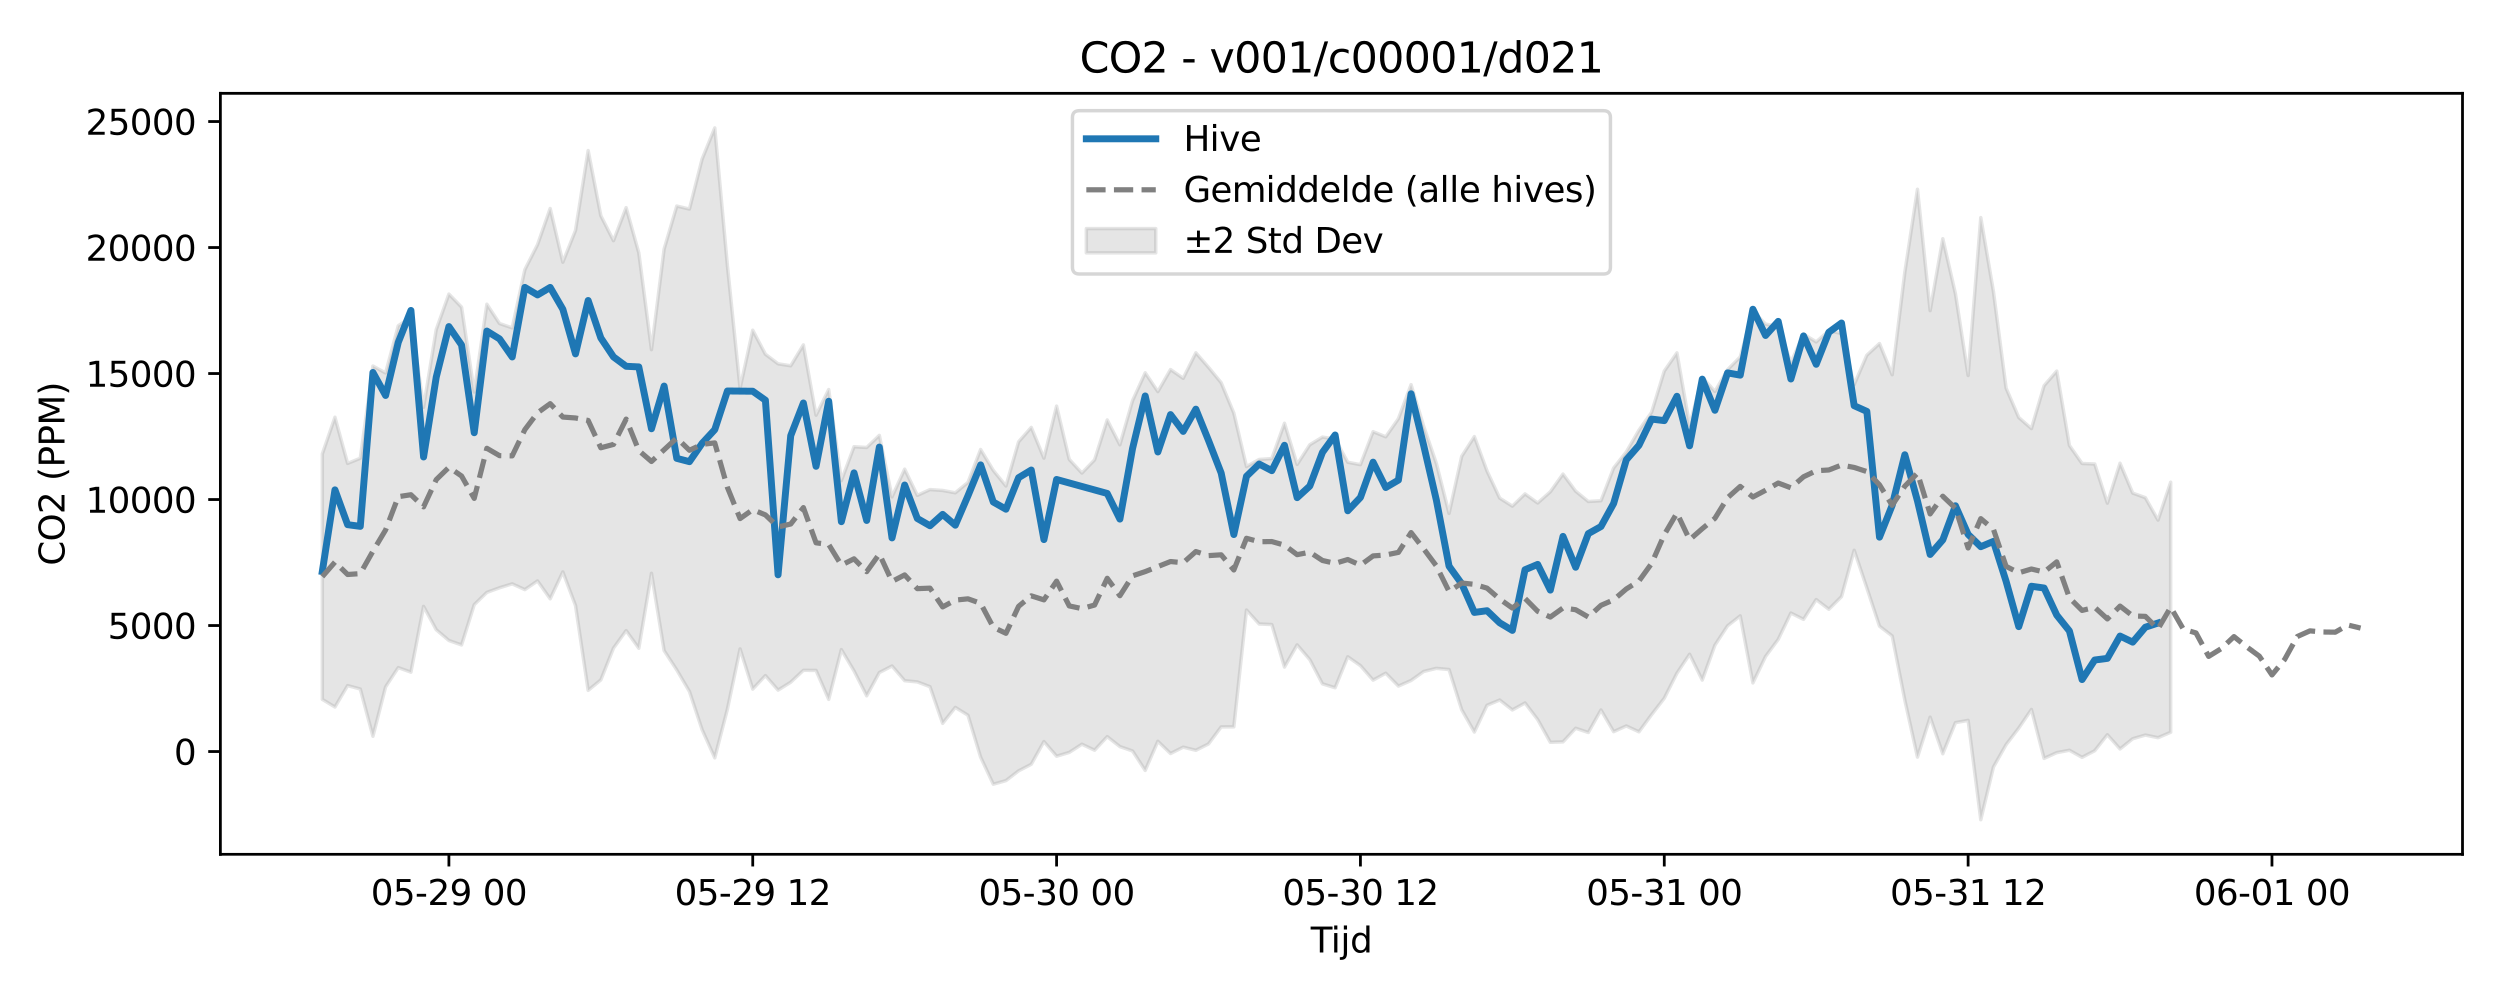 <?xml version="1.0" encoding="utf-8" standalone="no"?>
<!DOCTYPE svg PUBLIC "-//W3C//DTD SVG 1.1//EN"
  "http://www.w3.org/Graphics/SVG/1.1/DTD/svg11.dtd">
<svg xmlns:xlink="http://www.w3.org/1999/xlink" width="720pt" height="288pt" viewBox="0 0 720 288" xmlns="http://www.w3.org/2000/svg" version="1.1">
 <defs>
  <style type="text/css">*{stroke-linejoin: round; stroke-linecap: butt}</style>
 </defs>
 <g id="figure_1">
  <g id="patch_1">
   <path d="M 0 288 
L 720 288 
L 720 0 
L 0 0 
z
" style="fill: #ffffff"/>
  </g>
  <g id="axes_1">
   <g id="patch_2">
    <path d="M 63.47 246.04 
L 709.2 246.04 
L 709.2 26.88 
L 63.47 26.88 
z
" style="fill: #ffffff"/>
   </g>
   <g id="FillBetweenPolyCollection_1">
    <defs>
     <path id="mb7538d81ca" d="M 92.821 -157.246 
L 92.821 -86.584 
L 96.467 -84.383 
L 100.114 -90.548 
L 103.76 -89.564 
L 107.406 -75.95 
L 111.052 -90.168 
L 114.698 -95.728 
L 118.344 -94.416 
L 121.99 -113.359 
L 125.637 -106.636 
L 129.283 -103.533 
L 132.929 -102.256 
L 136.575 -113.844 
L 140.221 -117.391 
L 143.867 -118.718 
L 147.513 -119.848 
L 151.159 -118.187 
L 154.806 -120.691 
L 158.452 -115.537 
L 162.098 -123.287 
L 165.744 -113.608 
L 169.39 -89.174 
L 173.036 -92.185 
L 176.682 -101.336 
L 180.329 -106.379 
L 183.975 -101.303 
L 187.621 -122.898 
L 191.267 -100.626 
L 194.913 -95.045 
L 198.559 -88.849 
L 202.205 -77.862 
L 205.851 -69.738 
L 209.498 -83.769 
L 213.144 -101.11 
L 216.79 -89.539 
L 220.436 -93.422 
L 224.082 -89.243 
L 227.728 -91.521 
L 231.374 -94.946 
L 235.021 -94.919 
L 238.667 -86.577 
L 242.313 -100.914 
L 245.959 -94.774 
L 249.605 -87.603 
L 253.251 -94.303 
L 256.897 -96.189 
L 260.543 -91.961 
L 264.19 -91.606 
L 267.836 -90.229 
L 271.482 -79.669 
L 275.128 -84.264 
L 278.774 -82.013 
L 282.42 -69.94 
L 286.066 -62.147 
L 289.712 -63.18 
L 293.359 -65.991 
L 297.005 -67.884 
L 300.651 -74.423 
L 304.297 -70.209 
L 307.943 -71.299 
L 311.589 -73.666 
L 315.235 -71.939 
L 318.882 -75.849 
L 322.528 -72.978 
L 326.174 -71.719 
L 329.82 -66.117 
L 333.466 -74.509 
L 337.112 -70.983 
L 340.758 -72.814 
L 344.404 -71.915 
L 348.051 -73.749 
L 351.697 -78.647 
L 355.343 -78.667 
L 358.989 -112.316 
L 362.635 -108.289 
L 366.281 -108.134 
L 369.927 -95.883 
L 373.574 -102.279 
L 377.22 -98.028 
L 380.866 -91.052 
L 384.512 -89.93 
L 388.158 -98.853 
L 391.804 -96.294 
L 395.45 -92.12 
L 399.096 -94.12 
L 402.743 -90.412 
L 406.389 -92.013 
L 410.035 -94.619 
L 413.681 -95.512 
L 417.327 -95.17 
L 420.973 -83.578 
L 424.619 -77.168 
L 428.266 -84.88 
L 431.912 -86.394 
L 435.558 -83.531 
L 439.204 -85.546 
L 442.85 -80.766 
L 446.496 -74.215 
L 450.142 -74.339 
L 453.788 -78.259 
L 457.435 -77.035 
L 461.081 -83.526 
L 464.727 -77.276 
L 468.373 -78.925 
L 472.019 -77.234 
L 475.665 -82.184 
L 479.311 -86.903 
L 482.958 -94.116 
L 486.604 -99.571 
L 490.25 -92.133 
L 493.896 -102.191 
L 497.542 -107.764 
L 501.188 -110.626 
L 504.834 -91.32 
L 508.48 -98.926 
L 512.127 -103.855 
L 515.773 -111.446 
L 519.419 -109.622 
L 523.065 -115.322 
L 526.711 -112.532 
L 530.357 -116.172 
L 534.003 -129.521 
L 537.649 -118.69 
L 541.296 -107.665 
L 544.942 -104.853 
L 548.588 -86.364 
L 552.234 -69.947 
L 555.88 -81.445 
L 559.526 -70.92 
L 563.172 -79.882 
L 566.819 -80.523 
L 570.465 -51.922 
L 574.111 -67.087 
L 577.757 -73.547 
L 581.403 -78.305 
L 585.049 -83.675 
L 588.695 -69.583 
L 592.341 -71.233 
L 595.988 -71.924 
L 599.634 -69.883 
L 603.28 -71.792 
L 606.926 -76.402 
L 610.572 -72.298 
L 614.218 -75.235 
L 617.864 -76.297 
L 621.511 -75.541 
L 625.157 -77.108 
L 625.157 -149.138 
L 625.157 -149.138 
L 621.511 -138.207 
L 617.864 -144.672 
L 614.218 -145.99 
L 610.572 -154.591 
L 606.926 -143.092 
L 603.28 -154.375 
L 599.634 -154.516 
L 595.988 -159.724 
L 592.341 -181.125 
L 588.695 -176.927 
L 585.049 -164.576 
L 581.403 -167.764 
L 577.757 -176.216 
L 574.111 -204.02 
L 570.465 -225.335 
L 566.819 -179.846 
L 563.172 -203.378 
L 559.526 -219.252 
L 555.88 -198.537 
L 552.234 -233.5 
L 548.588 -209.588 
L 544.942 -180.083 
L 541.296 -189.07 
L 537.649 -185.693 
L 534.003 -177.223 
L 530.357 -191.956 
L 526.711 -192.764 
L 523.065 -189.533 
L 519.419 -191.757 
L 515.773 -183.577 
L 512.127 -193.919 
L 508.48 -194.669 
L 504.834 -198.41 
L 501.188 -185.195 
L 497.542 -181.536 
L 493.896 -175.26 
L 490.25 -179.351 
L 486.604 -165.53 
L 482.958 -186.376 
L 479.311 -181.131 
L 475.665 -169.264 
L 472.019 -164.107 
L 468.373 -157.834 
L 464.727 -153.215 
L 461.081 -143.794 
L 457.435 -143.569 
L 453.788 -146.543 
L 450.142 -151.473 
L 446.496 -146.365 
L 442.85 -143.132 
L 439.204 -145.759 
L 435.558 -142.23 
L 431.912 -144.545 
L 428.266 -152.349 
L 424.619 -162.259 
L 420.973 -156.591 
L 417.327 -140.132 
L 413.681 -154.504 
L 410.035 -165.197 
L 406.389 -177.221 
L 402.743 -167.421 
L 399.096 -162.201 
L 395.45 -163.678 
L 391.804 -154.182 
L 388.158 -154.869 
L 384.512 -161.574 
L 380.866 -162.115 
L 377.22 -159.915 
L 373.574 -154.234 
L 369.927 -166.105 
L 366.281 -155.929 
L 362.635 -155.676 
L 358.989 -153.632 
L 355.343 -169.03 
L 351.697 -177.783 
L 348.051 -182.22 
L 344.404 -186.397 
L 340.758 -179.043 
L 337.112 -181.575 
L 333.466 -175.22 
L 329.82 -180.637 
L 326.174 -172.599 
L 322.528 -159.899 
L 318.882 -167.055 
L 315.235 -155.556 
L 311.589 -151.77 
L 307.943 -155.695 
L 304.297 -171.048 
L 300.651 -156.054 
L 297.005 -164.911 
L 293.359 -160.766 
L 289.712 -148.037 
L 286.066 -152.534 
L 282.42 -158.551 
L 278.774 -149.066 
L 275.128 -146.076 
L 271.482 -146.75 
L 267.836 -147 
L 264.19 -145.335 
L 260.543 -152.89 
L 256.897 -144.892 
L 253.251 -162.613 
L 249.605 -159.123 
L 245.959 -159.345 
L 242.313 -149.577 
L 238.667 -175.808 
L 235.021 -168.427 
L 231.374 -188.671 
L 227.728 -182.655 
L 224.082 -183.226 
L 220.436 -185.99 
L 216.79 -192.901 
L 213.144 -176.187 
L 209.498 -211.465 
L 205.851 -251.158 
L 202.205 -242.187 
L 198.559 -227.793 
L 194.913 -228.662 
L 191.267 -216.271 
L 187.621 -187.289 
L 183.975 -215.176 
L 180.329 -228.203 
L 176.682 -218.679 
L 173.036 -225.895 
L 169.39 -244.641 
L 165.744 -221.637 
L 162.098 -212.49 
L 158.452 -227.956 
L 154.806 -217.522 
L 151.159 -210.35 
L 147.513 -193.574 
L 143.867 -194.822 
L 140.221 -200.386 
L 136.575 -175.096 
L 132.929 -199.557 
L 129.283 -203.302 
L 125.637 -193.087 
L 121.99 -170.695 
L 118.344 -196.621 
L 114.698 -194.18 
L 111.052 -180.574 
L 107.406 -182.587 
L 103.76 -156.03 
L 100.114 -154.541 
L 96.467 -167.841 
L 92.821 -157.246 
z
" style="stroke: #808080; stroke-opacity: 0.2"/>
    </defs>
    <g clip-path="url(#p62d6cb83d6)">
     <use xlink:href="#mb7538d81ca" x="0" y="288" style="fill: #808080; fill-opacity: 0.2; stroke: #808080; stroke-opacity: 0.2"/>
    </g>
   </g>
   <g id="matplotlib.axis_1">
    <g id="xtick_1">
     <g id="line2d_1">
      <defs>
       <path id="m8ba362da8f" d="M 0 0 
L 0 3.5 
" style="stroke: #000000; stroke-width: 0.8"/>
      </defs>
      <g>
       <use xlink:href="#m8ba362da8f" x="129.283" y="246.04" style="stroke: #000000; stroke-width: 0.8"/>
      </g>
     </g>
     <g id="text_1">
      <!-- 05-29 00 -->
      <g transform="translate(106.802 260.638) scale(0.1 -0.1)">
       <defs>
        <path id="DejaVuSans-30" d="M 2034 4250 
Q 1547 4250 1301 3770 
Q 1056 3291 1056 2328 
Q 1056 1369 1301 889 
Q 1547 409 2034 409 
Q 2525 409 2770 889 
Q 3016 1369 3016 2328 
Q 3016 3291 2770 3770 
Q 2525 4250 2034 4250 
z
M 2034 4750 
Q 2819 4750 3233 4129 
Q 3647 3509 3647 2328 
Q 3647 1150 3233 529 
Q 2819 -91 2034 -91 
Q 1250 -91 836 529 
Q 422 1150 422 2328 
Q 422 3509 836 4129 
Q 1250 4750 2034 4750 
z
" transform="scale(0.016)"/>
        <path id="DejaVuSans-35" d="M 691 4666 
L 3169 4666 
L 3169 4134 
L 1269 4134 
L 1269 2991 
Q 1406 3038 1543 3061 
Q 1681 3084 1819 3084 
Q 2600 3084 3056 2656 
Q 3513 2228 3513 1497 
Q 3513 744 3044 326 
Q 2575 -91 1722 -91 
Q 1428 -91 1123 -41 
Q 819 9 494 109 
L 494 744 
Q 775 591 1075 516 
Q 1375 441 1709 441 
Q 2250 441 2565 725 
Q 2881 1009 2881 1497 
Q 2881 1984 2565 2268 
Q 2250 2553 1709 2553 
Q 1456 2553 1204 2497 
Q 953 2441 691 2322 
L 691 4666 
z
" transform="scale(0.016)"/>
        <path id="DejaVuSans-2d" d="M 313 2009 
L 1997 2009 
L 1997 1497 
L 313 1497 
L 313 2009 
z
" transform="scale(0.016)"/>
        <path id="DejaVuSans-32" d="M 1228 531 
L 3431 531 
L 3431 0 
L 469 0 
L 469 531 
Q 828 903 1448 1529 
Q 2069 2156 2228 2338 
Q 2531 2678 2651 2914 
Q 2772 3150 2772 3378 
Q 2772 3750 2511 3984 
Q 2250 4219 1831 4219 
Q 1534 4219 1204 4116 
Q 875 4013 500 3803 
L 500 4441 
Q 881 4594 1212 4672 
Q 1544 4750 1819 4750 
Q 2544 4750 2975 4387 
Q 3406 4025 3406 3419 
Q 3406 3131 3298 2873 
Q 3191 2616 2906 2266 
Q 2828 2175 2409 1742 
Q 1991 1309 1228 531 
z
" transform="scale(0.016)"/>
        <path id="DejaVuSans-39" d="M 703 97 
L 703 672 
Q 941 559 1184 500 
Q 1428 441 1663 441 
Q 2288 441 2617 861 
Q 2947 1281 2994 2138 
Q 2813 1869 2534 1725 
Q 2256 1581 1919 1581 
Q 1219 1581 811 2004 
Q 403 2428 403 3163 
Q 403 3881 828 4315 
Q 1253 4750 1959 4750 
Q 2769 4750 3195 4129 
Q 3622 3509 3622 2328 
Q 3622 1225 3098 567 
Q 2575 -91 1691 -91 
Q 1453 -91 1209 -44 
Q 966 3 703 97 
z
M 1959 2075 
Q 2384 2075 2632 2365 
Q 2881 2656 2881 3163 
Q 2881 3666 2632 3958 
Q 2384 4250 1959 4250 
Q 1534 4250 1286 3958 
Q 1038 3666 1038 3163 
Q 1038 2656 1286 2365 
Q 1534 2075 1959 2075 
z
" transform="scale(0.016)"/>
        <path id="DejaVuSans-20" transform="scale(0.016)"/>
       </defs>
       <use xlink:href="#DejaVuSans-30"/>
       <use xlink:href="#DejaVuSans-35" transform="translate(63.623 0)"/>
       <use xlink:href="#DejaVuSans-2d" transform="translate(127.246 0)"/>
       <use xlink:href="#DejaVuSans-32" transform="translate(163.33 0)"/>
       <use xlink:href="#DejaVuSans-39" transform="translate(226.953 0)"/>
       <use xlink:href="#DejaVuSans-20" transform="translate(290.576 0)"/>
       <use xlink:href="#DejaVuSans-30" transform="translate(322.363 0)"/>
       <use xlink:href="#DejaVuSans-30" transform="translate(385.986 0)"/>
      </g>
     </g>
    </g>
    <g id="xtick_2">
     <g id="line2d_2">
      <g>
       <use xlink:href="#m8ba362da8f" x="216.79" y="246.04" style="stroke: #000000; stroke-width: 0.8"/>
      </g>
     </g>
     <g id="text_2">
      <!-- 05-29 12 -->
      <g transform="translate(194.309 260.638) scale(0.1 -0.1)">
       <defs>
        <path id="DejaVuSans-31" d="M 794 531 
L 1825 531 
L 1825 4091 
L 703 3866 
L 703 4441 
L 1819 4666 
L 2450 4666 
L 2450 531 
L 3481 531 
L 3481 0 
L 794 0 
L 794 531 
z
" transform="scale(0.016)"/>
       </defs>
       <use xlink:href="#DejaVuSans-30"/>
       <use xlink:href="#DejaVuSans-35" transform="translate(63.623 0)"/>
       <use xlink:href="#DejaVuSans-2d" transform="translate(127.246 0)"/>
       <use xlink:href="#DejaVuSans-32" transform="translate(163.33 0)"/>
       <use xlink:href="#DejaVuSans-39" transform="translate(226.953 0)"/>
       <use xlink:href="#DejaVuSans-20" transform="translate(290.576 0)"/>
       <use xlink:href="#DejaVuSans-31" transform="translate(322.363 0)"/>
       <use xlink:href="#DejaVuSans-32" transform="translate(385.986 0)"/>
      </g>
     </g>
    </g>
    <g id="xtick_3">
     <g id="line2d_3">
      <g>
       <use xlink:href="#m8ba362da8f" x="304.297" y="246.04" style="stroke: #000000; stroke-width: 0.8"/>
      </g>
     </g>
     <g id="text_3">
      <!-- 05-30 00 -->
      <g transform="translate(281.817 260.638) scale(0.1 -0.1)">
       <defs>
        <path id="DejaVuSans-33" d="M 2597 2516 
Q 3050 2419 3304 2112 
Q 3559 1806 3559 1356 
Q 3559 666 3084 287 
Q 2609 -91 1734 -91 
Q 1441 -91 1130 -33 
Q 819 25 488 141 
L 488 750 
Q 750 597 1062 519 
Q 1375 441 1716 441 
Q 2309 441 2620 675 
Q 2931 909 2931 1356 
Q 2931 1769 2642 2001 
Q 2353 2234 1838 2234 
L 1294 2234 
L 1294 2753 
L 1863 2753 
Q 2328 2753 2575 2939 
Q 2822 3125 2822 3475 
Q 2822 3834 2567 4026 
Q 2313 4219 1838 4219 
Q 1578 4219 1281 4162 
Q 984 4106 628 3988 
L 628 4550 
Q 988 4650 1302 4700 
Q 1616 4750 1894 4750 
Q 2613 4750 3031 4423 
Q 3450 4097 3450 3541 
Q 3450 3153 3228 2886 
Q 3006 2619 2597 2516 
z
" transform="scale(0.016)"/>
       </defs>
       <use xlink:href="#DejaVuSans-30"/>
       <use xlink:href="#DejaVuSans-35" transform="translate(63.623 0)"/>
       <use xlink:href="#DejaVuSans-2d" transform="translate(127.246 0)"/>
       <use xlink:href="#DejaVuSans-33" transform="translate(163.33 0)"/>
       <use xlink:href="#DejaVuSans-30" transform="translate(226.953 0)"/>
       <use xlink:href="#DejaVuSans-20" transform="translate(290.576 0)"/>
       <use xlink:href="#DejaVuSans-30" transform="translate(322.363 0)"/>
       <use xlink:href="#DejaVuSans-30" transform="translate(385.986 0)"/>
      </g>
     </g>
    </g>
    <g id="xtick_4">
     <g id="line2d_4">
      <g>
       <use xlink:href="#m8ba362da8f" x="391.804" y="246.04" style="stroke: #000000; stroke-width: 0.8"/>
      </g>
     </g>
     <g id="text_4">
      <!-- 05-30 12 -->
      <g transform="translate(369.324 260.638) scale(0.1 -0.1)">
       <use xlink:href="#DejaVuSans-30"/>
       <use xlink:href="#DejaVuSans-35" transform="translate(63.623 0)"/>
       <use xlink:href="#DejaVuSans-2d" transform="translate(127.246 0)"/>
       <use xlink:href="#DejaVuSans-33" transform="translate(163.33 0)"/>
       <use xlink:href="#DejaVuSans-30" transform="translate(226.953 0)"/>
       <use xlink:href="#DejaVuSans-20" transform="translate(290.576 0)"/>
       <use xlink:href="#DejaVuSans-31" transform="translate(322.363 0)"/>
       <use xlink:href="#DejaVuSans-32" transform="translate(385.986 0)"/>
      </g>
     </g>
    </g>
    <g id="xtick_5">
     <g id="line2d_5">
      <g>
       <use xlink:href="#m8ba362da8f" x="479.311" y="246.04" style="stroke: #000000; stroke-width: 0.8"/>
      </g>
     </g>
     <g id="text_5">
      <!-- 05-31 00 -->
      <g transform="translate(456.831 260.638) scale(0.1 -0.1)">
       <use xlink:href="#DejaVuSans-30"/>
       <use xlink:href="#DejaVuSans-35" transform="translate(63.623 0)"/>
       <use xlink:href="#DejaVuSans-2d" transform="translate(127.246 0)"/>
       <use xlink:href="#DejaVuSans-33" transform="translate(163.33 0)"/>
       <use xlink:href="#DejaVuSans-31" transform="translate(226.953 0)"/>
       <use xlink:href="#DejaVuSans-20" transform="translate(290.576 0)"/>
       <use xlink:href="#DejaVuSans-30" transform="translate(322.363 0)"/>
       <use xlink:href="#DejaVuSans-30" transform="translate(385.986 0)"/>
      </g>
     </g>
    </g>
    <g id="xtick_6">
     <g id="line2d_6">
      <g>
       <use xlink:href="#m8ba362da8f" x="566.819" y="246.04" style="stroke: #000000; stroke-width: 0.8"/>
      </g>
     </g>
     <g id="text_6">
      <!-- 05-31 12 -->
      <g transform="translate(544.338 260.638) scale(0.1 -0.1)">
       <use xlink:href="#DejaVuSans-30"/>
       <use xlink:href="#DejaVuSans-35" transform="translate(63.623 0)"/>
       <use xlink:href="#DejaVuSans-2d" transform="translate(127.246 0)"/>
       <use xlink:href="#DejaVuSans-33" transform="translate(163.33 0)"/>
       <use xlink:href="#DejaVuSans-31" transform="translate(226.953 0)"/>
       <use xlink:href="#DejaVuSans-20" transform="translate(290.576 0)"/>
       <use xlink:href="#DejaVuSans-31" transform="translate(322.363 0)"/>
       <use xlink:href="#DejaVuSans-32" transform="translate(385.986 0)"/>
      </g>
     </g>
    </g>
    <g id="xtick_7">
     <g id="line2d_7">
      <g>
       <use xlink:href="#m8ba362da8f" x="654.326" y="246.04" style="stroke: #000000; stroke-width: 0.8"/>
      </g>
     </g>
     <g id="text_7">
      <!-- 06-01 00 -->
      <g transform="translate(631.845 260.638) scale(0.1 -0.1)">
       <defs>
        <path id="DejaVuSans-36" d="M 2113 2584 
Q 1688 2584 1439 2293 
Q 1191 2003 1191 1497 
Q 1191 994 1439 701 
Q 1688 409 2113 409 
Q 2538 409 2786 701 
Q 3034 994 3034 1497 
Q 3034 2003 2786 2293 
Q 2538 2584 2113 2584 
z
M 3366 4563 
L 3366 3988 
Q 3128 4100 2886 4159 
Q 2644 4219 2406 4219 
Q 1781 4219 1451 3797 
Q 1122 3375 1075 2522 
Q 1259 2794 1537 2939 
Q 1816 3084 2150 3084 
Q 2853 3084 3261 2657 
Q 3669 2231 3669 1497 
Q 3669 778 3244 343 
Q 2819 -91 2113 -91 
Q 1303 -91 875 529 
Q 447 1150 447 2328 
Q 447 3434 972 4092 
Q 1497 4750 2381 4750 
Q 2619 4750 2861 4703 
Q 3103 4656 3366 4563 
z
" transform="scale(0.016)"/>
       </defs>
       <use xlink:href="#DejaVuSans-30"/>
       <use xlink:href="#DejaVuSans-36" transform="translate(63.623 0)"/>
       <use xlink:href="#DejaVuSans-2d" transform="translate(127.246 0)"/>
       <use xlink:href="#DejaVuSans-30" transform="translate(163.33 0)"/>
       <use xlink:href="#DejaVuSans-31" transform="translate(226.953 0)"/>
       <use xlink:href="#DejaVuSans-20" transform="translate(290.576 0)"/>
       <use xlink:href="#DejaVuSans-30" transform="translate(322.363 0)"/>
       <use xlink:href="#DejaVuSans-30" transform="translate(385.986 0)"/>
      </g>
     </g>
    </g>
    <g id="text_8">
     <!-- Tijd -->
     <g transform="translate(377.485 274.317) scale(0.1 -0.1)">
      <defs>
       <path id="DejaVuSans-54" d="M -19 4666 
L 3928 4666 
L 3928 4134 
L 2272 4134 
L 2272 0 
L 1638 0 
L 1638 4134 
L -19 4134 
L -19 4666 
z
" transform="scale(0.016)"/>
       <path id="DejaVuSans-69" d="M 603 3500 
L 1178 3500 
L 1178 0 
L 603 0 
L 603 3500 
z
M 603 4863 
L 1178 4863 
L 1178 4134 
L 603 4134 
L 603 4863 
z
" transform="scale(0.016)"/>
       <path id="DejaVuSans-6a" d="M 603 3500 
L 1178 3500 
L 1178 -63 
Q 1178 -731 923 -1031 
Q 669 -1331 103 -1331 
L -116 -1331 
L -116 -844 
L 38 -844 
Q 366 -844 484 -692 
Q 603 -541 603 -63 
L 603 3500 
z
M 603 4863 
L 1178 4863 
L 1178 4134 
L 603 4134 
L 603 4863 
z
" transform="scale(0.016)"/>
       <path id="DejaVuSans-64" d="M 2906 2969 
L 2906 4863 
L 3481 4863 
L 3481 0 
L 2906 0 
L 2906 525 
Q 2725 213 2448 61 
Q 2172 -91 1784 -91 
Q 1150 -91 751 415 
Q 353 922 353 1747 
Q 353 2572 751 3078 
Q 1150 3584 1784 3584 
Q 2172 3584 2448 3432 
Q 2725 3281 2906 2969 
z
M 947 1747 
Q 947 1113 1208 752 
Q 1469 391 1925 391 
Q 2381 391 2643 752 
Q 2906 1113 2906 1747 
Q 2906 2381 2643 2742 
Q 2381 3103 1925 3103 
Q 1469 3103 1208 2742 
Q 947 2381 947 1747 
z
" transform="scale(0.016)"/>
      </defs>
      <use xlink:href="#DejaVuSans-54"/>
      <use xlink:href="#DejaVuSans-69" transform="translate(57.959 0)"/>
      <use xlink:href="#DejaVuSans-6a" transform="translate(85.742 0)"/>
      <use xlink:href="#DejaVuSans-64" transform="translate(113.525 0)"/>
     </g>
    </g>
   </g>
   <g id="matplotlib.axis_2">
    <g id="ytick_1">
     <g id="line2d_8">
      <defs>
       <path id="m2f427ce5be" d="M 0 0 
L -3.5 0 
" style="stroke: #000000; stroke-width: 0.8"/>
      </defs>
      <g>
       <use xlink:href="#m2f427ce5be" x="63.47" y="216.441" style="stroke: #000000; stroke-width: 0.8"/>
      </g>
     </g>
     <g id="text_9">
      <!-- 0 -->
      <g transform="translate(50.108 220.24) scale(0.1 -0.1)">
       <use xlink:href="#DejaVuSans-30"/>
      </g>
     </g>
    </g>
    <g id="ytick_2">
     <g id="line2d_9">
      <g>
       <use xlink:href="#m2f427ce5be" x="63.47" y="180.154" style="stroke: #000000; stroke-width: 0.8"/>
      </g>
     </g>
     <g id="text_10">
      <!-- 5000 -->
      <g transform="translate(31.02 183.953) scale(0.1 -0.1)">
       <use xlink:href="#DejaVuSans-35"/>
       <use xlink:href="#DejaVuSans-30" transform="translate(63.623 0)"/>
       <use xlink:href="#DejaVuSans-30" transform="translate(127.246 0)"/>
       <use xlink:href="#DejaVuSans-30" transform="translate(190.869 0)"/>
      </g>
     </g>
    </g>
    <g id="ytick_3">
     <g id="line2d_10">
      <g>
       <use xlink:href="#m2f427ce5be" x="63.47" y="143.867" style="stroke: #000000; stroke-width: 0.8"/>
      </g>
     </g>
     <g id="text_11">
      <!-- 10000 -->
      <g transform="translate(24.657 147.666) scale(0.1 -0.1)">
       <use xlink:href="#DejaVuSans-31"/>
       <use xlink:href="#DejaVuSans-30" transform="translate(63.623 0)"/>
       <use xlink:href="#DejaVuSans-30" transform="translate(127.246 0)"/>
       <use xlink:href="#DejaVuSans-30" transform="translate(190.869 0)"/>
       <use xlink:href="#DejaVuSans-30" transform="translate(254.492 0)"/>
      </g>
     </g>
    </g>
    <g id="ytick_4">
     <g id="line2d_11">
      <g>
       <use xlink:href="#m2f427ce5be" x="63.47" y="107.58" style="stroke: #000000; stroke-width: 0.8"/>
      </g>
     </g>
     <g id="text_12">
      <!-- 15000 -->
      <g transform="translate(24.657 111.379) scale(0.1 -0.1)">
       <use xlink:href="#DejaVuSans-31"/>
       <use xlink:href="#DejaVuSans-35" transform="translate(63.623 0)"/>
       <use xlink:href="#DejaVuSans-30" transform="translate(127.246 0)"/>
       <use xlink:href="#DejaVuSans-30" transform="translate(190.869 0)"/>
       <use xlink:href="#DejaVuSans-30" transform="translate(254.492 0)"/>
      </g>
     </g>
    </g>
    <g id="ytick_5">
     <g id="line2d_12">
      <g>
       <use xlink:href="#m2f427ce5be" x="63.47" y="71.293" style="stroke: #000000; stroke-width: 0.8"/>
      </g>
     </g>
     <g id="text_13">
      <!-- 20000 -->
      <g transform="translate(24.657 75.092) scale(0.1 -0.1)">
       <use xlink:href="#DejaVuSans-32"/>
       <use xlink:href="#DejaVuSans-30" transform="translate(63.623 0)"/>
       <use xlink:href="#DejaVuSans-30" transform="translate(127.246 0)"/>
       <use xlink:href="#DejaVuSans-30" transform="translate(190.869 0)"/>
       <use xlink:href="#DejaVuSans-30" transform="translate(254.492 0)"/>
      </g>
     </g>
    </g>
    <g id="ytick_6">
     <g id="line2d_13">
      <g>
       <use xlink:href="#m2f427ce5be" x="63.47" y="35.006" style="stroke: #000000; stroke-width: 0.8"/>
      </g>
     </g>
     <g id="text_14">
      <!-- 25000 -->
      <g transform="translate(24.657 38.805) scale(0.1 -0.1)">
       <use xlink:href="#DejaVuSans-32"/>
       <use xlink:href="#DejaVuSans-35" transform="translate(63.623 0)"/>
       <use xlink:href="#DejaVuSans-30" transform="translate(127.246 0)"/>
       <use xlink:href="#DejaVuSans-30" transform="translate(190.869 0)"/>
       <use xlink:href="#DejaVuSans-30" transform="translate(254.492 0)"/>
      </g>
     </g>
    </g>
    <g id="text_15">
     <!-- CO2 (PPM) -->
     <g transform="translate(18.578 162.903) rotate(-90) scale(0.1 -0.1)">
      <defs>
       <path id="DejaVuSans-43" d="M 4122 4306 
L 4122 3641 
Q 3803 3938 3442 4084 
Q 3081 4231 2675 4231 
Q 1875 4231 1450 3742 
Q 1025 3253 1025 2328 
Q 1025 1406 1450 917 
Q 1875 428 2675 428 
Q 3081 428 3442 575 
Q 3803 722 4122 1019 
L 4122 359 
Q 3791 134 3420 21 
Q 3050 -91 2638 -91 
Q 1578 -91 968 557 
Q 359 1206 359 2328 
Q 359 3453 968 4101 
Q 1578 4750 2638 4750 
Q 3056 4750 3426 4639 
Q 3797 4528 4122 4306 
z
" transform="scale(0.016)"/>
       <path id="DejaVuSans-4f" d="M 2522 4238 
Q 1834 4238 1429 3725 
Q 1025 3213 1025 2328 
Q 1025 1447 1429 934 
Q 1834 422 2522 422 
Q 3209 422 3611 934 
Q 4013 1447 4013 2328 
Q 4013 3213 3611 3725 
Q 3209 4238 2522 4238 
z
M 2522 4750 
Q 3503 4750 4090 4092 
Q 4678 3434 4678 2328 
Q 4678 1225 4090 567 
Q 3503 -91 2522 -91 
Q 1538 -91 948 565 
Q 359 1222 359 2328 
Q 359 3434 948 4092 
Q 1538 4750 2522 4750 
z
" transform="scale(0.016)"/>
       <path id="DejaVuSans-28" d="M 1984 4856 
Q 1566 4138 1362 3434 
Q 1159 2731 1159 2009 
Q 1159 1288 1364 580 
Q 1569 -128 1984 -844 
L 1484 -844 
Q 1016 -109 783 600 
Q 550 1309 550 2009 
Q 550 2706 781 3412 
Q 1013 4119 1484 4856 
L 1984 4856 
z
" transform="scale(0.016)"/>
       <path id="DejaVuSans-50" d="M 1259 4147 
L 1259 2394 
L 2053 2394 
Q 2494 2394 2734 2622 
Q 2975 2850 2975 3272 
Q 2975 3691 2734 3919 
Q 2494 4147 2053 4147 
L 1259 4147 
z
M 628 4666 
L 2053 4666 
Q 2838 4666 3239 4311 
Q 3641 3956 3641 3272 
Q 3641 2581 3239 2228 
Q 2838 1875 2053 1875 
L 1259 1875 
L 1259 0 
L 628 0 
L 628 4666 
z
" transform="scale(0.016)"/>
       <path id="DejaVuSans-4d" d="M 628 4666 
L 1569 4666 
L 2759 1491 
L 3956 4666 
L 4897 4666 
L 4897 0 
L 4281 0 
L 4281 4097 
L 3078 897 
L 2444 897 
L 1241 4097 
L 1241 0 
L 628 0 
L 628 4666 
z
" transform="scale(0.016)"/>
       <path id="DejaVuSans-29" d="M 513 4856 
L 1013 4856 
Q 1481 4119 1714 3412 
Q 1947 2706 1947 2009 
Q 1947 1309 1714 600 
Q 1481 -109 1013 -844 
L 513 -844 
Q 928 -128 1133 580 
Q 1338 1288 1338 2009 
Q 1338 2731 1133 3434 
Q 928 4138 513 4856 
z
" transform="scale(0.016)"/>
      </defs>
      <use xlink:href="#DejaVuSans-43"/>
      <use xlink:href="#DejaVuSans-4f" transform="translate(69.824 0)"/>
      <use xlink:href="#DejaVuSans-32" transform="translate(148.535 0)"/>
      <use xlink:href="#DejaVuSans-20" transform="translate(212.158 0)"/>
      <use xlink:href="#DejaVuSans-28" transform="translate(243.945 0)"/>
      <use xlink:href="#DejaVuSans-50" transform="translate(282.959 0)"/>
      <use xlink:href="#DejaVuSans-50" transform="translate(343.262 0)"/>
      <use xlink:href="#DejaVuSans-4d" transform="translate(403.564 0)"/>
      <use xlink:href="#DejaVuSans-29" transform="translate(489.844 0)"/>
     </g>
    </g>
   </g>
   <g id="line2d_14">
    <path d="M 92.821 164.598 
L 96.467 141.085 
L 100.114 151.105 
L 103.76 151.589 
L 107.406 107.273 
L 111.052 113.894 
L 114.698 98.61 
L 118.344 89.41 
L 121.99 131.607 
L 125.637 108.613 
L 129.283 94.055 
L 132.929 99.345 
L 136.575 124.62 
L 140.221 95.347 
L 143.867 97.601 
L 147.513 102.805 
L 151.159 82.772 
L 154.806 84.939 
L 158.452 82.777 
L 162.098 89.064 
L 165.744 101.917 
L 169.39 86.546 
L 173.036 97.325 
L 176.682 102.785 
L 180.329 105.492 
L 183.975 105.669 
L 187.621 123.481 
L 191.267 111.192 
L 194.913 132.009 
L 198.559 132.959 
L 202.205 127.683 
L 205.851 123.739 
L 209.498 112.602 
L 216.79 112.675 
L 220.436 115.255 
L 224.082 165.538 
L 227.728 125.473 
L 231.374 116.064 
L 235.021 134.292 
L 238.667 115.556 
L 242.313 150.242 
L 245.959 136.189 
L 249.605 149.891 
L 253.251 128.761 
L 256.897 154.915 
L 260.543 139.687 
L 264.19 149.32 
L 267.836 151.415 
L 271.482 148.142 
L 275.128 151.258 
L 278.774 142.779 
L 282.42 133.891 
L 286.066 144.578 
L 289.712 146.649 
L 293.359 137.575 
L 297.005 135.369 
L 300.651 155.399 
L 304.297 138.087 
L 318.882 142.111 
L 322.528 149.496 
L 326.174 129.168 
L 329.82 114.039 
L 333.466 130.165 
L 337.112 119.405 
L 340.758 124.243 
L 344.404 117.842 
L 348.051 126.849 
L 351.697 136.24 
L 355.343 153.948 
L 358.989 137.171 
L 362.635 133.646 
L 366.281 135.55 
L 369.927 128.242 
L 373.574 143.323 
L 377.22 139.989 
L 380.866 130.284 
L 384.512 125.281 
L 388.158 147.102 
L 391.804 143.267 
L 395.45 133.104 
L 399.096 140.405 
L 402.743 138.267 
L 406.389 113.417 
L 410.035 128.356 
L 413.681 144.073 
L 417.327 163.056 
L 420.973 168.126 
L 424.619 176.378 
L 428.266 175.882 
L 431.912 179.368 
L 435.558 181.552 
L 439.204 164.084 
L 442.85 162.55 
L 446.496 169.948 
L 450.142 154.485 
L 453.788 163.365 
L 457.435 153.684 
L 461.081 151.637 
L 464.727 144.997 
L 468.373 132.427 
L 472.019 128.249 
L 475.665 120.699 
L 479.311 121.135 
L 482.958 114.131 
L 486.604 128.394 
L 490.25 109.206 
L 493.896 118.159 
L 497.542 107.389 
L 501.188 108.045 
L 504.834 89.066 
L 508.48 96.617 
L 512.127 92.56 
L 515.773 109.148 
L 519.419 96.752 
L 523.065 104.914 
L 526.711 95.688 
L 530.357 93.029 
L 534.003 116.845 
L 537.649 118.483 
L 541.296 154.698 
L 544.942 145.544 
L 548.588 130.971 
L 552.234 144.278 
L 555.88 159.681 
L 559.526 155.481 
L 563.172 145.662 
L 566.819 153.914 
L 570.465 157.448 
L 574.111 155.919 
L 577.757 167.434 
L 581.403 180.471 
L 585.049 168.837 
L 588.695 169.348 
L 592.341 177.157 
L 595.988 181.717 
L 599.634 195.71 
L 603.28 190.082 
L 606.926 189.607 
L 610.572 183.185 
L 614.218 184.939 
L 617.864 180.638 
L 621.511 179.433 
L 621.511 179.433 
" clip-path="url(#p62d6cb83d6)" style="fill: none; stroke: #1f77b4; stroke-width: 2; stroke-linecap: square"/>
   </g>
   <g id="line2d_15">
    <path d="M 92.821 166.085 
L 96.467 161.888 
L 100.114 165.455 
L 103.76 165.203 
L 107.406 158.732 
L 111.052 152.629 
L 114.698 143.046 
L 118.344 142.481 
L 121.99 145.973 
L 125.637 138.138 
L 129.283 134.582 
L 132.929 137.094 
L 136.575 143.53 
L 140.221 129.111 
L 143.867 131.23 
L 147.513 131.289 
L 151.159 123.732 
L 154.806 118.894 
L 158.452 116.254 
L 162.098 120.112 
L 165.744 120.378 
L 169.39 121.092 
L 173.036 128.96 
L 176.682 127.993 
L 180.329 120.709 
L 183.975 129.761 
L 187.621 132.907 
L 194.913 126.146 
L 198.559 129.679 
L 202.205 127.975 
L 205.851 127.552 
L 209.498 140.383 
L 213.144 149.351 
L 216.79 146.78 
L 220.436 148.294 
L 224.082 151.765 
L 227.728 150.912 
L 231.374 146.192 
L 235.021 156.327 
L 238.667 156.807 
L 242.313 162.755 
L 245.959 160.94 
L 249.605 164.637 
L 253.251 159.542 
L 256.897 167.459 
L 260.543 165.574 
L 264.19 169.53 
L 267.836 169.386 
L 271.482 174.791 
L 275.128 172.83 
L 278.774 172.461 
L 282.42 173.754 
L 286.066 180.659 
L 289.712 182.392 
L 293.359 174.621 
L 297.005 171.602 
L 300.651 172.762 
L 304.297 167.371 
L 307.943 174.503 
L 311.589 175.282 
L 315.235 174.252 
L 318.882 166.548 
L 322.528 171.562 
L 326.174 165.841 
L 329.82 164.623 
L 337.112 161.721 
L 340.758 162.071 
L 344.404 158.844 
L 348.051 160.015 
L 351.697 159.785 
L 355.343 164.152 
L 358.989 155.026 
L 362.635 156.017 
L 366.281 155.969 
L 369.927 157.006 
L 373.574 159.743 
L 377.22 159.028 
L 380.866 161.417 
L 384.512 162.248 
L 388.158 161.139 
L 391.804 162.762 
L 395.45 160.101 
L 399.096 159.839 
L 402.743 159.084 
L 406.389 153.383 
L 410.035 158.092 
L 413.681 162.992 
L 417.327 170.349 
L 420.973 167.915 
L 424.619 168.286 
L 428.266 169.385 
L 431.912 172.53 
L 435.558 175.12 
L 439.204 172.347 
L 442.85 176.051 
L 446.496 177.71 
L 450.142 175.094 
L 453.788 175.599 
L 457.435 177.698 
L 461.081 174.34 
L 464.727 172.754 
L 468.373 169.621 
L 472.019 167.33 
L 475.665 162.276 
L 479.311 153.983 
L 482.958 147.754 
L 486.604 155.449 
L 490.25 152.258 
L 493.896 149.275 
L 497.542 143.35 
L 501.188 140.089 
L 504.834 143.135 
L 508.48 141.202 
L 512.127 139.113 
L 515.773 140.488 
L 519.419 137.311 
L 523.065 135.573 
L 526.711 135.352 
L 530.357 133.936 
L 534.003 134.628 
L 537.649 135.809 
L 541.296 139.633 
L 544.942 145.532 
L 548.588 140.024 
L 552.234 136.276 
L 555.88 148.009 
L 559.526 142.914 
L 563.172 146.37 
L 566.819 157.816 
L 570.465 149.372 
L 574.111 152.446 
L 577.757 163.118 
L 581.403 164.966 
L 585.049 163.875 
L 588.695 164.745 
L 592.341 161.821 
L 595.988 172.176 
L 599.634 175.801 
L 603.28 174.916 
L 606.926 178.253 
L 610.572 174.556 
L 614.218 177.387 
L 617.864 177.515 
L 621.511 181.126 
L 625.157 174.877 
L 628.803 181.209 
L 632.449 182.285 
L 636.095 189.042 
L 639.741 186.787 
L 643.387 183.343 
L 647.033 186.282 
L 650.68 188.97 
L 654.326 194.379 
L 657.972 189.928 
L 661.618 183.321 
L 665.264 181.686 
L 668.91 182.015 
L 672.556 182.068 
L 676.203 180.004 
L 679.849 180.891 
L 679.849 180.891 
" clip-path="url(#p62d6cb83d6)" style="fill: none; stroke-dasharray: 5.55,2.4; stroke-dashoffset: 0; stroke: #808080; stroke-width: 1.5"/>
   </g>
   <g id="patch_3">
    <path d="M 63.47 246.04 
L 63.47 26.88 
" style="fill: none; stroke: #000000; stroke-width: 0.8; stroke-linejoin: miter; stroke-linecap: square"/>
   </g>
   <g id="patch_4">
    <path d="M 709.2 246.04 
L 709.2 26.88 
" style="fill: none; stroke: #000000; stroke-width: 0.8; stroke-linejoin: miter; stroke-linecap: square"/>
   </g>
   <g id="patch_5">
    <path d="M 63.47 246.04 
L 709.2 246.04 
" style="fill: none; stroke: #000000; stroke-width: 0.8; stroke-linejoin: miter; stroke-linecap: square"/>
   </g>
   <g id="patch_6">
    <path d="M 63.47 26.88 
L 709.2 26.88 
" style="fill: none; stroke: #000000; stroke-width: 0.8; stroke-linejoin: miter; stroke-linecap: square"/>
   </g>
   <g id="text_16">
    <!-- CO2 - v001/c00001/d021 -->
    <g transform="translate(310.932 20.88) scale(0.12 -0.12)">
     <defs>
      <path id="DejaVuSans-76" d="M 191 3500 
L 800 3500 
L 1894 563 
L 2988 3500 
L 3597 3500 
L 2284 0 
L 1503 0 
L 191 3500 
z
" transform="scale(0.016)"/>
      <path id="DejaVuSans-2f" d="M 1625 4666 
L 2156 4666 
L 531 -594 
L 0 -594 
L 1625 4666 
z
" transform="scale(0.016)"/>
      <path id="DejaVuSans-63" d="M 3122 3366 
L 3122 2828 
Q 2878 2963 2633 3030 
Q 2388 3097 2138 3097 
Q 1578 3097 1268 2742 
Q 959 2388 959 1747 
Q 959 1106 1268 751 
Q 1578 397 2138 397 
Q 2388 397 2633 464 
Q 2878 531 3122 666 
L 3122 134 
Q 2881 22 2623 -34 
Q 2366 -91 2075 -91 
Q 1284 -91 818 406 
Q 353 903 353 1747 
Q 353 2603 823 3093 
Q 1294 3584 2113 3584 
Q 2378 3584 2631 3529 
Q 2884 3475 3122 3366 
z
" transform="scale(0.016)"/>
     </defs>
     <use xlink:href="#DejaVuSans-43"/>
     <use xlink:href="#DejaVuSans-4f" transform="translate(69.824 0)"/>
     <use xlink:href="#DejaVuSans-32" transform="translate(148.535 0)"/>
     <use xlink:href="#DejaVuSans-20" transform="translate(212.158 0)"/>
     <use xlink:href="#DejaVuSans-2d" transform="translate(243.945 0)"/>
     <use xlink:href="#DejaVuSans-20" transform="translate(280.029 0)"/>
     <use xlink:href="#DejaVuSans-76" transform="translate(311.816 0)"/>
     <use xlink:href="#DejaVuSans-30" transform="translate(370.996 0)"/>
     <use xlink:href="#DejaVuSans-30" transform="translate(434.619 0)"/>
     <use xlink:href="#DejaVuSans-31" transform="translate(498.242 0)"/>
     <use xlink:href="#DejaVuSans-2f" transform="translate(561.865 0)"/>
     <use xlink:href="#DejaVuSans-63" transform="translate(595.557 0)"/>
     <use xlink:href="#DejaVuSans-30" transform="translate(650.537 0)"/>
     <use xlink:href="#DejaVuSans-30" transform="translate(714.16 0)"/>
     <use xlink:href="#DejaVuSans-30" transform="translate(777.783 0)"/>
     <use xlink:href="#DejaVuSans-30" transform="translate(841.406 0)"/>
     <use xlink:href="#DejaVuSans-31" transform="translate(905.029 0)"/>
     <use xlink:href="#DejaVuSans-2f" transform="translate(968.652 0)"/>
     <use xlink:href="#DejaVuSans-64" transform="translate(1002.344 0)"/>
     <use xlink:href="#DejaVuSans-30" transform="translate(1065.82 0)"/>
     <use xlink:href="#DejaVuSans-32" transform="translate(1129.443 0)"/>
     <use xlink:href="#DejaVuSans-31" transform="translate(1193.066 0)"/>
    </g>
   </g>
   <g id="legend_1">
    <g id="patch_7">
     <path d="M 310.863 78.914 
L 461.807 78.914 
Q 463.807 78.914 463.807 76.914 
L 463.807 33.88 
Q 463.807 31.88 461.807 31.88 
L 310.863 31.88 
Q 308.863 31.88 308.863 33.88 
L 308.863 76.914 
Q 308.863 78.914 310.863 78.914 
z
" style="fill: #ffffff; opacity: 0.8; stroke: #cccccc; stroke-linejoin: miter"/>
    </g>
    <g id="line2d_16">
     <path d="M 312.863 39.978 
L 322.863 39.978 
L 332.863 39.978 
" style="fill: none; stroke: #1f77b4; stroke-width: 2; stroke-linecap: square"/>
    </g>
    <g id="text_17">
     <!-- Hive -->
     <g transform="translate(340.863 43.478) scale(0.1 -0.1)">
      <defs>
       <path id="DejaVuSans-48" d="M 628 4666 
L 1259 4666 
L 1259 2753 
L 3553 2753 
L 3553 4666 
L 4184 4666 
L 4184 0 
L 3553 0 
L 3553 2222 
L 1259 2222 
L 1259 0 
L 628 0 
L 628 4666 
z
" transform="scale(0.016)"/>
       <path id="DejaVuSans-65" d="M 3597 1894 
L 3597 1613 
L 953 1613 
Q 991 1019 1311 708 
Q 1631 397 2203 397 
Q 2534 397 2845 478 
Q 3156 559 3463 722 
L 3463 178 
Q 3153 47 2828 -22 
Q 2503 -91 2169 -91 
Q 1331 -91 842 396 
Q 353 884 353 1716 
Q 353 2575 817 3079 
Q 1281 3584 2069 3584 
Q 2775 3584 3186 3129 
Q 3597 2675 3597 1894 
z
M 3022 2063 
Q 3016 2534 2758 2815 
Q 2500 3097 2075 3097 
Q 1594 3097 1305 2825 
Q 1016 2553 972 2059 
L 3022 2063 
z
" transform="scale(0.016)"/>
      </defs>
      <use xlink:href="#DejaVuSans-48"/>
      <use xlink:href="#DejaVuSans-69" transform="translate(75.195 0)"/>
      <use xlink:href="#DejaVuSans-76" transform="translate(102.979 0)"/>
      <use xlink:href="#DejaVuSans-65" transform="translate(162.158 0)"/>
     </g>
    </g>
    <g id="line2d_17">
     <path d="M 312.863 54.657 
L 322.863 54.657 
L 332.863 54.657 
" style="fill: none; stroke-dasharray: 5.55,2.4; stroke-dashoffset: 0; stroke: #808080; stroke-width: 1.5"/>
    </g>
    <g id="text_18">
     <!-- Gemiddelde (alle hives) -->
     <g transform="translate(340.863 58.157) scale(0.1 -0.1)">
      <defs>
       <path id="DejaVuSans-47" d="M 3809 666 
L 3809 1919 
L 2778 1919 
L 2778 2438 
L 4434 2438 
L 4434 434 
Q 4069 175 3628 42 
Q 3188 -91 2688 -91 
Q 1594 -91 976 548 
Q 359 1188 359 2328 
Q 359 3472 976 4111 
Q 1594 4750 2688 4750 
Q 3144 4750 3555 4637 
Q 3966 4525 4313 4306 
L 4313 3634 
Q 3963 3931 3569 4081 
Q 3175 4231 2741 4231 
Q 1884 4231 1454 3753 
Q 1025 3275 1025 2328 
Q 1025 1384 1454 906 
Q 1884 428 2741 428 
Q 3075 428 3337 486 
Q 3600 544 3809 666 
z
" transform="scale(0.016)"/>
       <path id="DejaVuSans-6d" d="M 3328 2828 
Q 3544 3216 3844 3400 
Q 4144 3584 4550 3584 
Q 5097 3584 5394 3201 
Q 5691 2819 5691 2113 
L 5691 0 
L 5113 0 
L 5113 2094 
Q 5113 2597 4934 2840 
Q 4756 3084 4391 3084 
Q 3944 3084 3684 2787 
Q 3425 2491 3425 1978 
L 3425 0 
L 2847 0 
L 2847 2094 
Q 2847 2600 2669 2842 
Q 2491 3084 2119 3084 
Q 1678 3084 1418 2786 
Q 1159 2488 1159 1978 
L 1159 0 
L 581 0 
L 581 3500 
L 1159 3500 
L 1159 2956 
Q 1356 3278 1631 3431 
Q 1906 3584 2284 3584 
Q 2666 3584 2933 3390 
Q 3200 3197 3328 2828 
z
" transform="scale(0.016)"/>
       <path id="DejaVuSans-6c" d="M 603 4863 
L 1178 4863 
L 1178 0 
L 603 0 
L 603 4863 
z
" transform="scale(0.016)"/>
       <path id="DejaVuSans-61" d="M 2194 1759 
Q 1497 1759 1228 1600 
Q 959 1441 959 1056 
Q 959 750 1161 570 
Q 1363 391 1709 391 
Q 2188 391 2477 730 
Q 2766 1069 2766 1631 
L 2766 1759 
L 2194 1759 
z
M 3341 1997 
L 3341 0 
L 2766 0 
L 2766 531 
Q 2569 213 2275 61 
Q 1981 -91 1556 -91 
Q 1019 -91 701 211 
Q 384 513 384 1019 
Q 384 1609 779 1909 
Q 1175 2209 1959 2209 
L 2766 2209 
L 2766 2266 
Q 2766 2663 2505 2880 
Q 2244 3097 1772 3097 
Q 1472 3097 1187 3025 
Q 903 2953 641 2809 
L 641 3341 
Q 956 3463 1253 3523 
Q 1550 3584 1831 3584 
Q 2591 3584 2966 3190 
Q 3341 2797 3341 1997 
z
" transform="scale(0.016)"/>
       <path id="DejaVuSans-68" d="M 3513 2113 
L 3513 0 
L 2938 0 
L 2938 2094 
Q 2938 2591 2744 2837 
Q 2550 3084 2163 3084 
Q 1697 3084 1428 2787 
Q 1159 2491 1159 1978 
L 1159 0 
L 581 0 
L 581 4863 
L 1159 4863 
L 1159 2956 
Q 1366 3272 1645 3428 
Q 1925 3584 2291 3584 
Q 2894 3584 3203 3211 
Q 3513 2838 3513 2113 
z
" transform="scale(0.016)"/>
       <path id="DejaVuSans-73" d="M 2834 3397 
L 2834 2853 
Q 2591 2978 2328 3040 
Q 2066 3103 1784 3103 
Q 1356 3103 1142 2972 
Q 928 2841 928 2578 
Q 928 2378 1081 2264 
Q 1234 2150 1697 2047 
L 1894 2003 
Q 2506 1872 2764 1633 
Q 3022 1394 3022 966 
Q 3022 478 2636 193 
Q 2250 -91 1575 -91 
Q 1294 -91 989 -36 
Q 684 19 347 128 
L 347 722 
Q 666 556 975 473 
Q 1284 391 1588 391 
Q 1994 391 2212 530 
Q 2431 669 2431 922 
Q 2431 1156 2273 1281 
Q 2116 1406 1581 1522 
L 1381 1569 
Q 847 1681 609 1914 
Q 372 2147 372 2553 
Q 372 3047 722 3315 
Q 1072 3584 1716 3584 
Q 2034 3584 2315 3537 
Q 2597 3491 2834 3397 
z
" transform="scale(0.016)"/>
      </defs>
      <use xlink:href="#DejaVuSans-47"/>
      <use xlink:href="#DejaVuSans-65" transform="translate(77.49 0)"/>
      <use xlink:href="#DejaVuSans-6d" transform="translate(139.014 0)"/>
      <use xlink:href="#DejaVuSans-69" transform="translate(236.426 0)"/>
      <use xlink:href="#DejaVuSans-64" transform="translate(264.209 0)"/>
      <use xlink:href="#DejaVuSans-64" transform="translate(327.686 0)"/>
      <use xlink:href="#DejaVuSans-65" transform="translate(391.162 0)"/>
      <use xlink:href="#DejaVuSans-6c" transform="translate(452.686 0)"/>
      <use xlink:href="#DejaVuSans-64" transform="translate(480.469 0)"/>
      <use xlink:href="#DejaVuSans-65" transform="translate(543.945 0)"/>
      <use xlink:href="#DejaVuSans-20" transform="translate(605.469 0)"/>
      <use xlink:href="#DejaVuSans-28" transform="translate(637.256 0)"/>
      <use xlink:href="#DejaVuSans-61" transform="translate(676.27 0)"/>
      <use xlink:href="#DejaVuSans-6c" transform="translate(737.549 0)"/>
      <use xlink:href="#DejaVuSans-6c" transform="translate(765.332 0)"/>
      <use xlink:href="#DejaVuSans-65" transform="translate(793.115 0)"/>
      <use xlink:href="#DejaVuSans-20" transform="translate(854.639 0)"/>
      <use xlink:href="#DejaVuSans-68" transform="translate(886.426 0)"/>
      <use xlink:href="#DejaVuSans-69" transform="translate(949.805 0)"/>
      <use xlink:href="#DejaVuSans-76" transform="translate(977.588 0)"/>
      <use xlink:href="#DejaVuSans-65" transform="translate(1036.768 0)"/>
      <use xlink:href="#DejaVuSans-73" transform="translate(1098.291 0)"/>
      <use xlink:href="#DejaVuSans-29" transform="translate(1150.391 0)"/>
     </g>
    </g>
    <g id="patch_8">
     <path d="M 312.863 72.835 
L 332.863 72.835 
L 332.863 65.835 
L 312.863 65.835 
z
" style="fill: #808080; fill-opacity: 0.2; stroke: #808080; stroke-opacity: 0.2; stroke-linejoin: miter"/>
    </g>
    <g id="text_19">
     <!-- ±2 Std Dev -->
     <g transform="translate(340.863 72.835) scale(0.1 -0.1)">
      <defs>
       <path id="DejaVuSans-b1" d="M 2944 4013 
L 2944 2803 
L 4684 2803 
L 4684 2272 
L 2944 2272 
L 2944 1063 
L 2419 1063 
L 2419 2272 
L 678 2272 
L 678 2803 
L 2419 2803 
L 2419 4013 
L 2944 4013 
z
M 678 531 
L 4684 531 
L 4684 0 
L 678 0 
L 678 531 
z
" transform="scale(0.016)"/>
       <path id="DejaVuSans-53" d="M 3425 4513 
L 3425 3897 
Q 3066 4069 2747 4153 
Q 2428 4238 2131 4238 
Q 1616 4238 1336 4038 
Q 1056 3838 1056 3469 
Q 1056 3159 1242 3001 
Q 1428 2844 1947 2747 
L 2328 2669 
Q 3034 2534 3370 2195 
Q 3706 1856 3706 1288 
Q 3706 609 3251 259 
Q 2797 -91 1919 -91 
Q 1588 -91 1214 -16 
Q 841 59 441 206 
L 441 856 
Q 825 641 1194 531 
Q 1563 422 1919 422 
Q 2459 422 2753 634 
Q 3047 847 3047 1241 
Q 3047 1584 2836 1778 
Q 2625 1972 2144 2069 
L 1759 2144 
Q 1053 2284 737 2584 
Q 422 2884 422 3419 
Q 422 4038 858 4394 
Q 1294 4750 2059 4750 
Q 2388 4750 2728 4690 
Q 3069 4631 3425 4513 
z
" transform="scale(0.016)"/>
       <path id="DejaVuSans-74" d="M 1172 4494 
L 1172 3500 
L 2356 3500 
L 2356 3053 
L 1172 3053 
L 1172 1153 
Q 1172 725 1289 603 
Q 1406 481 1766 481 
L 2356 481 
L 2356 0 
L 1766 0 
Q 1100 0 847 248 
Q 594 497 594 1153 
L 594 3053 
L 172 3053 
L 172 3500 
L 594 3500 
L 594 4494 
L 1172 4494 
z
" transform="scale(0.016)"/>
       <path id="DejaVuSans-44" d="M 1259 4147 
L 1259 519 
L 2022 519 
Q 2988 519 3436 956 
Q 3884 1394 3884 2338 
Q 3884 3275 3436 3711 
Q 2988 4147 2022 4147 
L 1259 4147 
z
M 628 4666 
L 1925 4666 
Q 3281 4666 3915 4102 
Q 4550 3538 4550 2338 
Q 4550 1131 3912 565 
Q 3275 0 1925 0 
L 628 0 
L 628 4666 
z
" transform="scale(0.016)"/>
      </defs>
      <use xlink:href="#DejaVuSans-b1"/>
      <use xlink:href="#DejaVuSans-32" transform="translate(83.789 0)"/>
      <use xlink:href="#DejaVuSans-20" transform="translate(147.412 0)"/>
      <use xlink:href="#DejaVuSans-53" transform="translate(179.199 0)"/>
      <use xlink:href="#DejaVuSans-74" transform="translate(242.676 0)"/>
      <use xlink:href="#DejaVuSans-64" transform="translate(281.885 0)"/>
      <use xlink:href="#DejaVuSans-20" transform="translate(345.361 0)"/>
      <use xlink:href="#DejaVuSans-44" transform="translate(377.148 0)"/>
      <use xlink:href="#DejaVuSans-65" transform="translate(454.15 0)"/>
      <use xlink:href="#DejaVuSans-76" transform="translate(515.674 0)"/>
     </g>
    </g>
   </g>
  </g>
 </g>
 <defs>
  <clipPath id="p62d6cb83d6">
   <rect x="63.47" y="26.88" width="645.73" height="219.16"/>
  </clipPath>
 </defs>
</svg>
